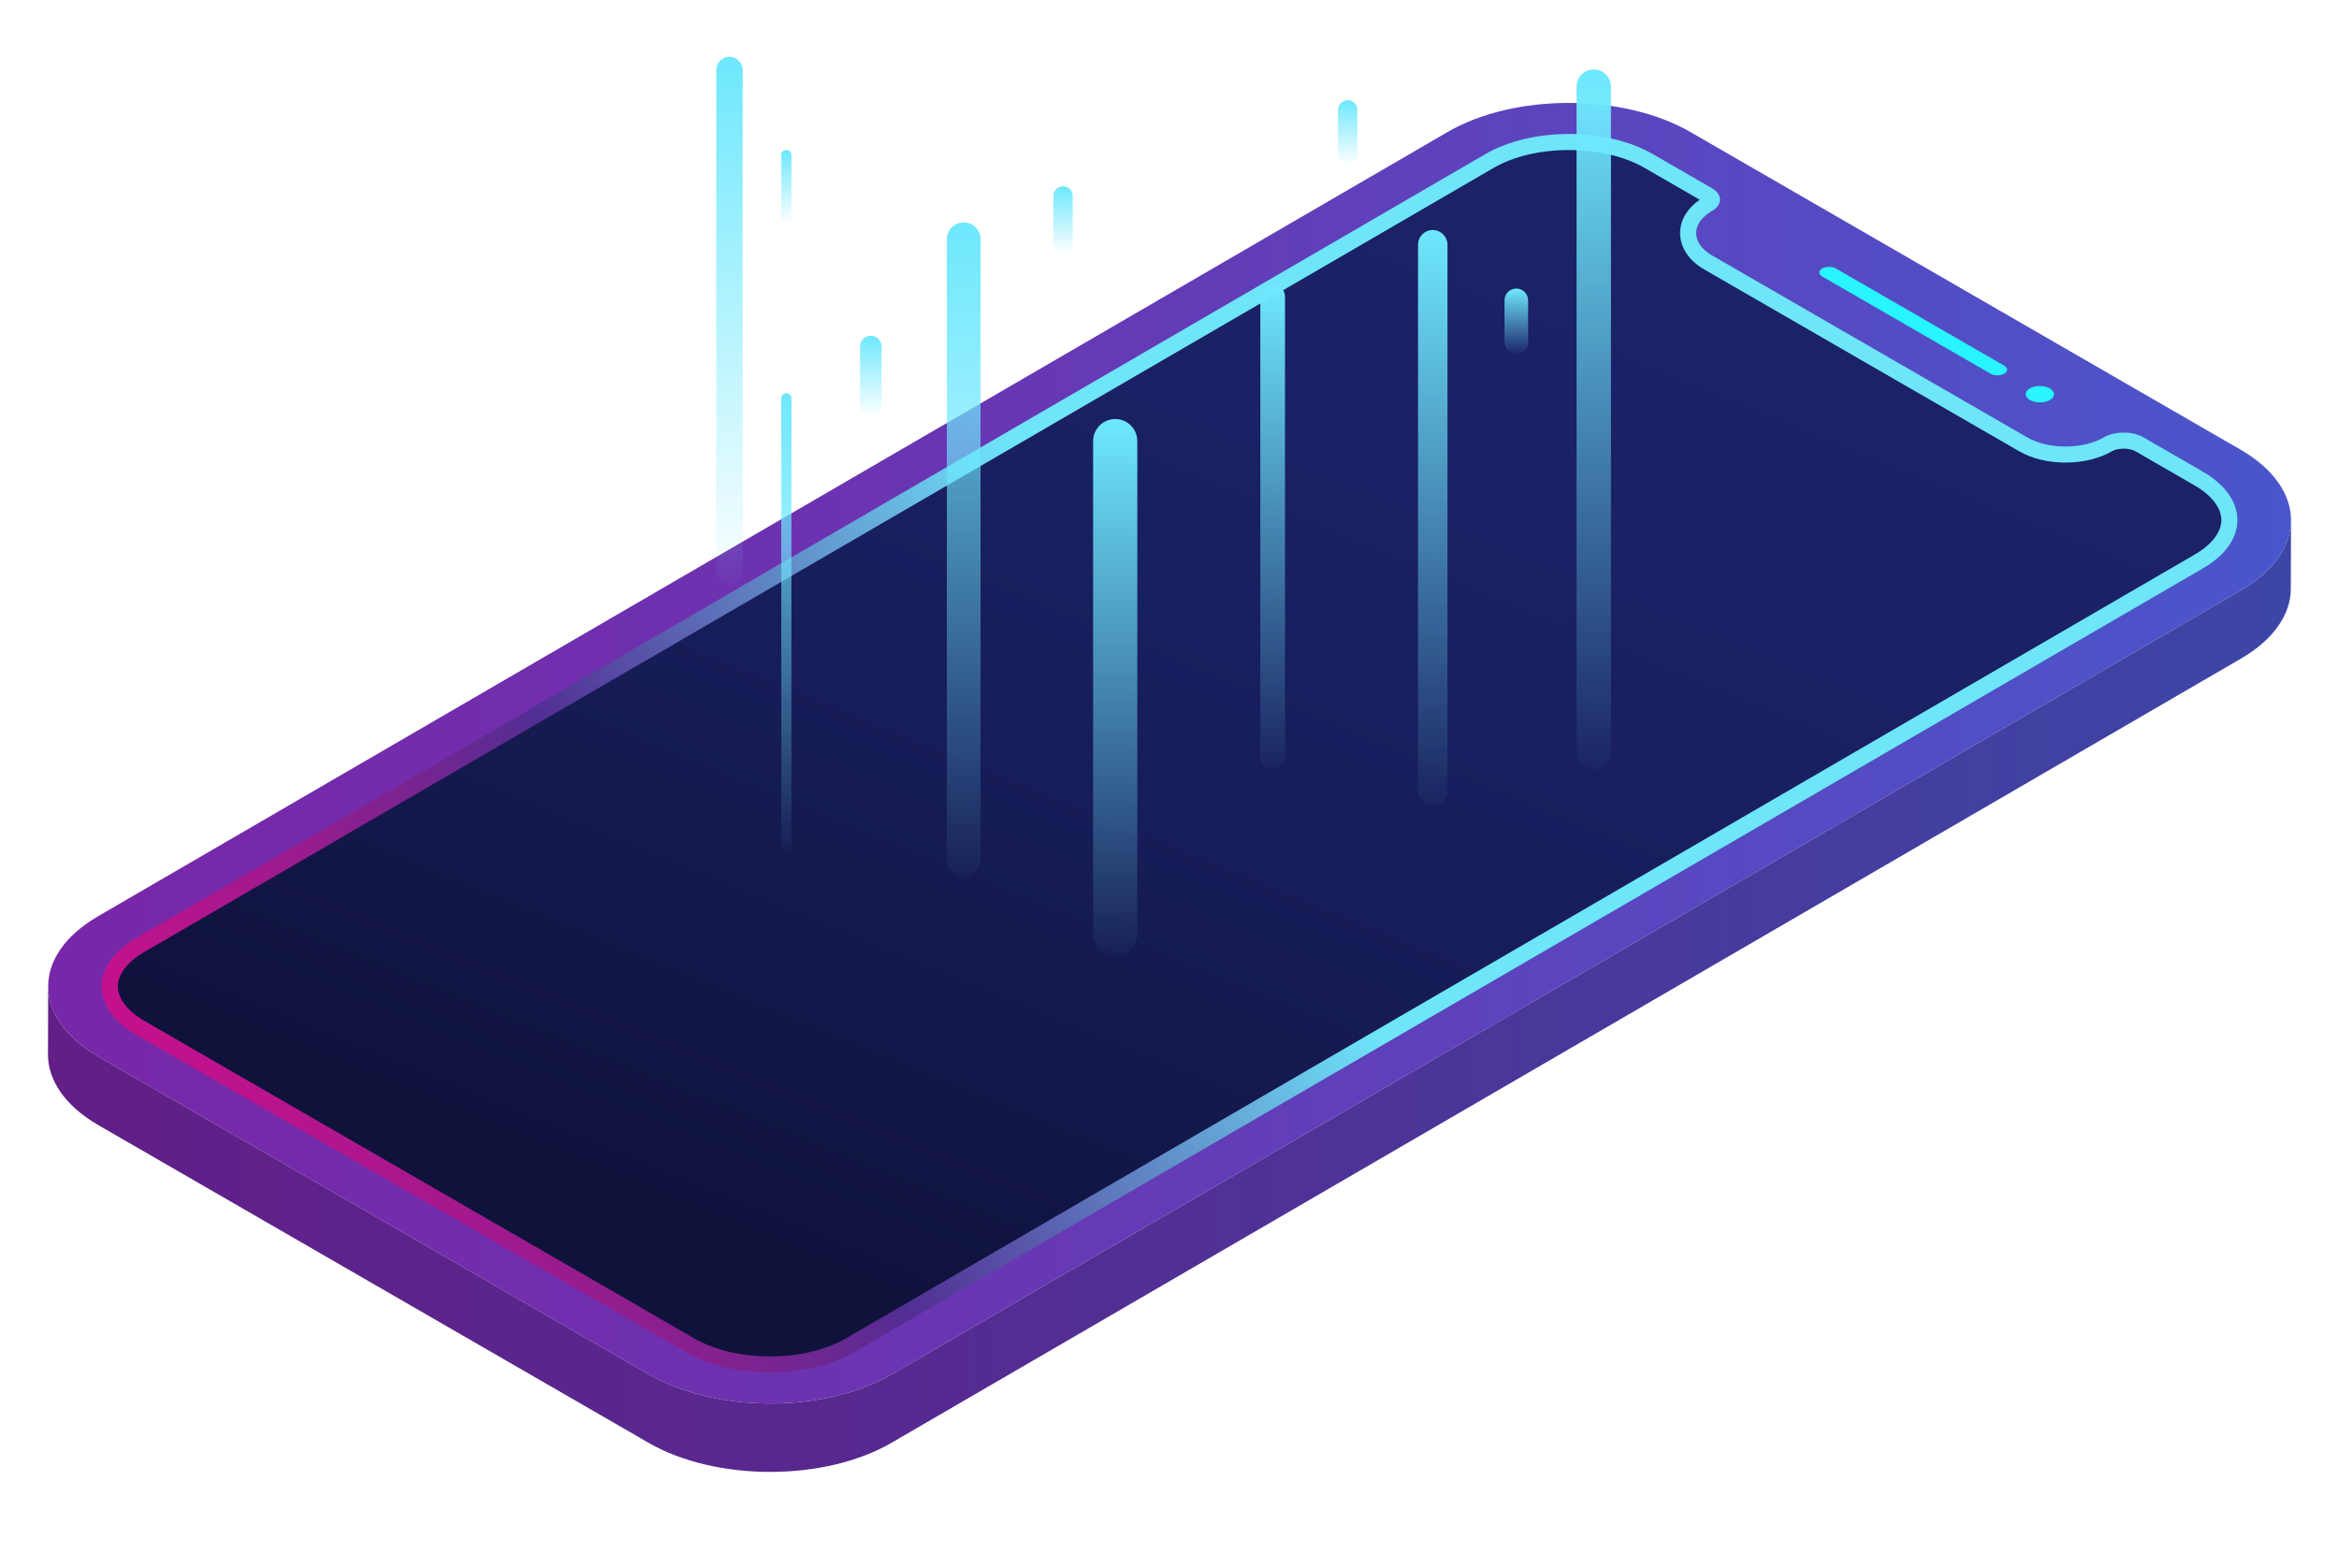 <?xml version="1.0" encoding="utf-8"?>
<!-- Generator: Adobe Illustrator 16.0.0, SVG Export Plug-In . SVG Version: 6.00 Build 0)  -->
<!DOCTYPE svg PUBLIC "-//W3C//DTD SVG 1.1//EN" "http://www.w3.org/Graphics/SVG/1.1/DTD/svg11.dtd">
<svg version="1.1" id="Layer_1" xmlns="http://www.w3.org/2000/svg" xmlns:xlink="http://www.w3.org/1999/xlink" x="0px" y="0px"
	 width="800px" height="536.379px" viewBox="0 0 800 536.379" enable-background="new 0 0 800 536.379" xml:space="preserve">
<g>
	<g>
		<linearGradient id="SVGID_1_" gradientUnits="userSpaceOnUse" x1="16.482" y1="257.632" x2="783.584" y2="257.632">
			<stop  offset="0" style="stop-color:#7827A8"/>
			<stop  offset="0.325" style="stop-color:#6D32B0"/>
			<stop  offset="0.9" style="stop-color:#5050C7"/>
			<stop  offset="1" style="stop-color:#4A56CB"/>
		</linearGradient>
		<path fill="url(#SVGID_1_)" d="M766.231,153.743L578.189,45.174c-23.024-13.292-60.244-13.296-83.117,0L33.558,313.381
			c-22.878,13.292-22.75,34.846,0.274,48.138l188.044,108.569c23.025,13.297,60.235,13.297,83.114,0l461.513-268.202
			C789.385,188.593,789.26,167.039,766.231,153.743z"/>
		<path fill="#27F5FF" d="M694.257,132.849c1.883-1.094,4.951-1.094,6.849,0c1.898,1.102,1.907,2.871,0.021,3.971
			c-1.886,1.094-4.953,1.094-6.854,0C692.38,135.724,692.366,133.95,694.257,132.849z"/>
		<path fill="#27F5FF" d="M623.219,91.844c1.295-0.757,3.413-0.757,4.713-0.005l57.576,33.241c1.307,0.757,1.31,1.98,0.016,2.728
			c-1.298,0.758-3.409,0.758-4.715,0l-57.575-33.237C621.934,93.818,621.924,92.591,623.219,91.844z"/>
		<linearGradient id="SVGID_2_" gradientUnits="userSpaceOnUse" x1="16.416" y1="340.717" x2="783.585" y2="340.717">
			<stop  offset="0" style="stop-color:#611F87"/>
			<stop  offset="0.377" style="stop-color:#562A90"/>
			<stop  offset="1" style="stop-color:#3C46A6"/>
		</linearGradient>
		<path fill="url(#SVGID_2_)" d="M766.504,201.886L304.991,470.088c-22.879,13.297-60.089,13.297-83.114,0L33.833,361.519
			c-11.591-6.689-17.376-15.468-17.352-24.238l-0.065,23.389c-0.028,8.77,5.763,17.553,17.347,24.247l188.046,108.567
			c23.03,13.29,60.24,13.29,83.114,0.005l461.52-268.208c11.359-6.606,17.05-15.25,17.072-23.901l0.07-23.397
			C783.557,186.642,777.869,195.284,766.504,201.886z"/>
		<linearGradient id="SVGID_3_" gradientUnits="userSpaceOnUse" x1="101.938" y1="444.221" x2="408.606" y2="252.269">
			<stop  offset="0" style="stop-color:#C4118B"/>
			<stop  offset="0.078" style="stop-color:#B9148C"/>
			<stop  offset="0.217" style="stop-color:#9B1B8E"/>
			<stop  offset="0.399" style="stop-color:#6A2891"/>
			<stop  offset="0.482" style="stop-color:#522E93"/>
			<stop  offset="0.604" style="stop-color:#5855A9"/>
			<stop  offset="0.874" style="stop-color:#67B6DF"/>
			<stop  offset="1" style="stop-color:#6EE5F9"/>
		</linearGradient>
		<path fill="url(#SVGID_3_)" d="M753.314,161.249c15.846,9.149,15.93,23.978,0.186,33.131L291.98,462.582
			c-15.737,9.148-41.343,9.148-57.19,0L46.75,354.019c-15.842-9.149-15.929-23.984-0.189-33.128L508.08,52.684
			c15.736-9.147,41.345-9.147,57.19,0l20.21,11.668c3.742,2.158,3.759,5.663,0.046,7.816c-7.231,4.208-7.19,11.019,0.087,15.222
			l107.722,62.192c7.278,4.202,19.035,4.202,26.267,0c3.716-2.159,9.763-2.159,13.501,0L753.314,161.249z"/>
		<linearGradient id="SVGID_4_" gradientUnits="userSpaceOnUse" x1="496.67" y1="22.08" x2="320.796" y2="450.773">
			<stop  offset="0" style="stop-color:#1B2268"/>
			<stop  offset="0.305" style="stop-color:#1A2164"/>
			<stop  offset="0.592" style="stop-color:#171D59"/>
			<stop  offset="0.871" style="stop-color:#121646"/>
			<stop  offset="0.995" style="stop-color:#0F123B"/>
		</linearGradient>
		<path fill="url(#SVGID_4_)" d="M263.427,463.947c-9.856,0-19.045-2.172-25.89-6.124l-188.04-108.57
			c-5.835-3.368-9.186-7.692-9.189-11.867c-0.006-4.131,3.278-8.415,9.016-11.75L510.842,57.435
			c6.783-3.942,15.946-6.119,25.793-6.119c9.854,0,19.046,2.181,25.89,6.128l18.827,10.873c-4.298,2.966-6.727,7.063-6.717,11.444
			c0.005,4.854,3.008,9.372,8.23,12.388l107.724,62.192c4.344,2.505,9.987,3.888,15.901,3.888c5.912,0,11.551-1.383,15.873-3.893
			c0.945-0.552,2.434-0.876,3.984-0.876c1.552,0,3.053,0.329,4.009,0.88l20.209,11.667c5.835,3.367,9.187,7.693,9.192,11.873
			c0.004,4.129-3.281,8.414-9.02,11.745L289.222,457.832C282.532,461.72,273.128,463.947,263.427,463.947z"/>
		<linearGradient id="SVGID_5_" gradientUnits="userSpaceOnUse" x1="268.955" y1="76.807" x2="268.955" y2="51.331">
			<stop  offset="0" style="stop-color:#6EE8FD;stop-opacity:0"/>
			<stop  offset="1" style="stop-color:#6EE8FD"/>
		</linearGradient>
		<path fill="url(#SVGID_5_)" d="M269.135,76.12h-0.359c-0.857,0-1.557-0.703-1.557-1.561V52.876c0-0.858,0.7-1.561,1.557-1.561
			h0.359c0.858,0,1.557,0.703,1.557,1.561v21.683C270.692,75.417,269.993,76.12,269.135,76.12z"/>
		<linearGradient id="SVGID_6_" gradientUnits="userSpaceOnUse" x1="460.949" y1="56.673" x2="460.949" y2="34.291">
			<stop  offset="0" style="stop-color:#6EE8FD;stop-opacity:0"/>
			<stop  offset="1" style="stop-color:#6EE8FD"/>
		</linearGradient>
		<path fill="url(#SVGID_6_)" d="M460.949,56.069L460.949,56.069c-1.824,0-3.308-1.478-3.308-3.303V37.582
			c0-1.825,1.483-3.304,3.308-3.304l0,0c1.826,0,3.309,1.479,3.309,3.304v15.185C464.258,54.592,462.775,56.069,460.949,56.069z"/>
		<linearGradient id="SVGID_7_" gradientUnits="userSpaceOnUse" x1="363.603" y1="87.014" x2="363.603" y2="63.73">
			<stop  offset="0" style="stop-color:#6EE8FD;stop-opacity:0"/>
			<stop  offset="1" style="stop-color:#6EE8FD"/>
		</linearGradient>
		<path fill="url(#SVGID_7_)" d="M363.602,86.386L363.602,86.386c-1.827,0-3.304-1.478-3.304-3.303V67.021
			c0-1.825,1.477-3.304,3.304-3.304l0,0c1.823,0,3.307,1.479,3.307,3.304v16.063C366.909,84.908,365.425,86.386,363.602,86.386z"/>
		<linearGradient id="SVGID_8_" gradientUnits="userSpaceOnUse" x1="518.622" y1="121.571" x2="518.622" y2="98.709">
			<stop  offset="0" style="stop-color:#6EE8FD;stop-opacity:0"/>
			<stop  offset="1" style="stop-color:#6EE8FD"/>
		</linearGradient>
		<path fill="url(#SVGID_8_)" d="M518.626,120.954L518.626,120.954c-2.232,0-4.044-1.811-4.044-4.042V102.74
			c0-2.232,1.812-4.044,4.044-4.044l0,0c2.23,0,4.036,1.812,4.036,4.044v14.172C522.662,119.143,520.856,120.954,518.626,120.954z"
			/>
		<linearGradient id="SVGID_9_" gradientUnits="userSpaceOnUse" x1="297.846" y1="142.666" x2="297.846" y2="114.851">
			<stop  offset="0" style="stop-color:#6EE8FD;stop-opacity:0"/>
			<stop  offset="1" style="stop-color:#6EE8FD"/>
		</linearGradient>
		<path fill="url(#SVGID_9_)" d="M297.844,141.916L297.844,141.916c-2.024,0-3.671-1.642-3.671-3.673v-19.734
			c0-2.025,1.647-3.673,3.671-3.673l0,0c2.032,0,3.674,1.648,3.674,3.673v19.734C301.519,140.273,299.876,141.916,297.844,141.916z"
			/>
		<g>
			<g>
				<linearGradient id="SVGID_10_" gradientUnits="userSpaceOnUse" x1="249.497" y1="204.81" x2="249.497" y2="19.53">
					<stop  offset="0" style="stop-color:#6EE8FD;stop-opacity:0"/>
					<stop  offset="1" style="stop-color:#6EE8FD"/>
				</linearGradient>
				<path fill="url(#SVGID_10_)" d="M249.497,199.812L249.497,199.812c-2.491,0-4.518-2.018-4.518-4.513V23.939
					c0-2.492,2.027-4.518,4.518-4.518l0,0c2.496,0,4.517,2.026,4.517,4.518v171.359
					C254.014,197.794,251.992,199.812,249.497,199.812z"/>
				<linearGradient id="SVGID_11_" gradientUnits="userSpaceOnUse" x1="268.955" y1="295.474" x2="268.955" y2="134.588">
					<stop  offset="0" style="stop-color:#6EE8FD;stop-opacity:0"/>
					<stop  offset="1" style="stop-color:#6EE8FD"/>
				</linearGradient>
				<path fill="url(#SVGID_11_)" d="M268.958,291.133L268.958,291.133c-0.963,0-1.74-0.776-1.74-1.735V136.232
					c0-0.958,0.777-1.738,1.74-1.738l0,0c0.957,0,1.733,0.78,1.733,1.738v153.167C270.692,290.357,269.916,291.133,268.958,291.133z
					"/>
				<linearGradient id="SVGID_12_" gradientUnits="userSpaceOnUse" x1="329.612" y1="306.198" x2="329.612" y2="76.199">
					<stop  offset="0" style="stop-color:#6EE8FD;stop-opacity:0"/>
					<stop  offset="1" style="stop-color:#6EE8FD"/>
				</linearGradient>
				<path fill="url(#SVGID_12_)" d="M329.612,299.994L329.612,299.994c-3.182,0-5.757-2.574-5.757-5.754V81.824
					c0-3.18,2.576-5.758,5.757-5.758l0,0c3.181,0,5.758,2.578,5.758,5.758V294.24C335.37,297.419,332.793,299.994,329.612,299.994z"
					/>
				<linearGradient id="SVGID_13_" gradientUnits="userSpaceOnUse" x1="381.433" y1="332.039" x2="381.433" y2="143.436">
					<stop  offset="0" style="stop-color:#6EE8FD;stop-opacity:0"/>
					<stop  offset="1" style="stop-color:#6EE8FD"/>
				</linearGradient>
				<path fill="url(#SVGID_13_)" d="M381.432,326.951L381.432,326.951c-4.173,0-7.561-3.386-7.561-7.565V150.887
					c0-4.175,3.387-7.561,7.561-7.561l0,0c4.18,0,7.562,3.385,7.562,7.561v168.499C388.994,323.565,385.612,326.951,381.432,326.951
					z"/>
				<linearGradient id="SVGID_14_" gradientUnits="userSpaceOnUse" x1="435.283" y1="267.844" x2="435.283" y2="97.318">
					<stop  offset="0" style="stop-color:#6EE8FD;stop-opacity:0"/>
					<stop  offset="1" style="stop-color:#6EE8FD"/>
				</linearGradient>
				<path fill="url(#SVGID_14_)" d="M435.284,263.244L435.284,263.244c-2.332,0-4.223-1.894-4.223-4.225V101.444
					c0-2.335,1.891-4.226,4.223-4.226l0,0c2.333,0,4.221,1.891,4.221,4.226v157.575C439.505,261.35,437.617,263.244,435.284,263.244
					z"/>
				<linearGradient id="SVGID_15_" gradientUnits="userSpaceOnUse" x1="545.111" y1="269.879" x2="545.111" y2="23.909">
					<stop  offset="0" style="stop-color:#6EE8FD;stop-opacity:0"/>
					<stop  offset="1" style="stop-color:#6EE8FD"/>
				</linearGradient>
				<path fill="url(#SVGID_15_)" d="M545.109,263.244L545.109,263.244c3.247,0,5.886-2.637,5.886-5.886V29.651
					c0-3.253-2.639-5.886-5.886-5.886l0,0c-3.25,0-5.883,2.632-5.883,5.886v227.706
					C539.227,260.607,541.859,263.244,545.109,263.244z"/>
				<linearGradient id="SVGID_16_" gradientUnits="userSpaceOnUse" x1="490.037" y1="280.945" x2="490.037" y2="78.793">
					<stop  offset="0" style="stop-color:#6EE8FD;stop-opacity:0"/>
					<stop  offset="1" style="stop-color:#6EE8FD"/>
				</linearGradient>
				<path fill="url(#SVGID_16_)" d="M490.039,275.491L490.039,275.491c2.777,0,5.033-2.254,5.033-5.034V83.712
					c0-2.783-2.256-5.038-5.033-5.038l0,0c-2.784,0-5.037,2.255-5.037,5.038v186.745
					C485.002,273.237,487.255,275.491,490.039,275.491z"/>
			</g>
		</g>
	</g>
</g>
</svg>
